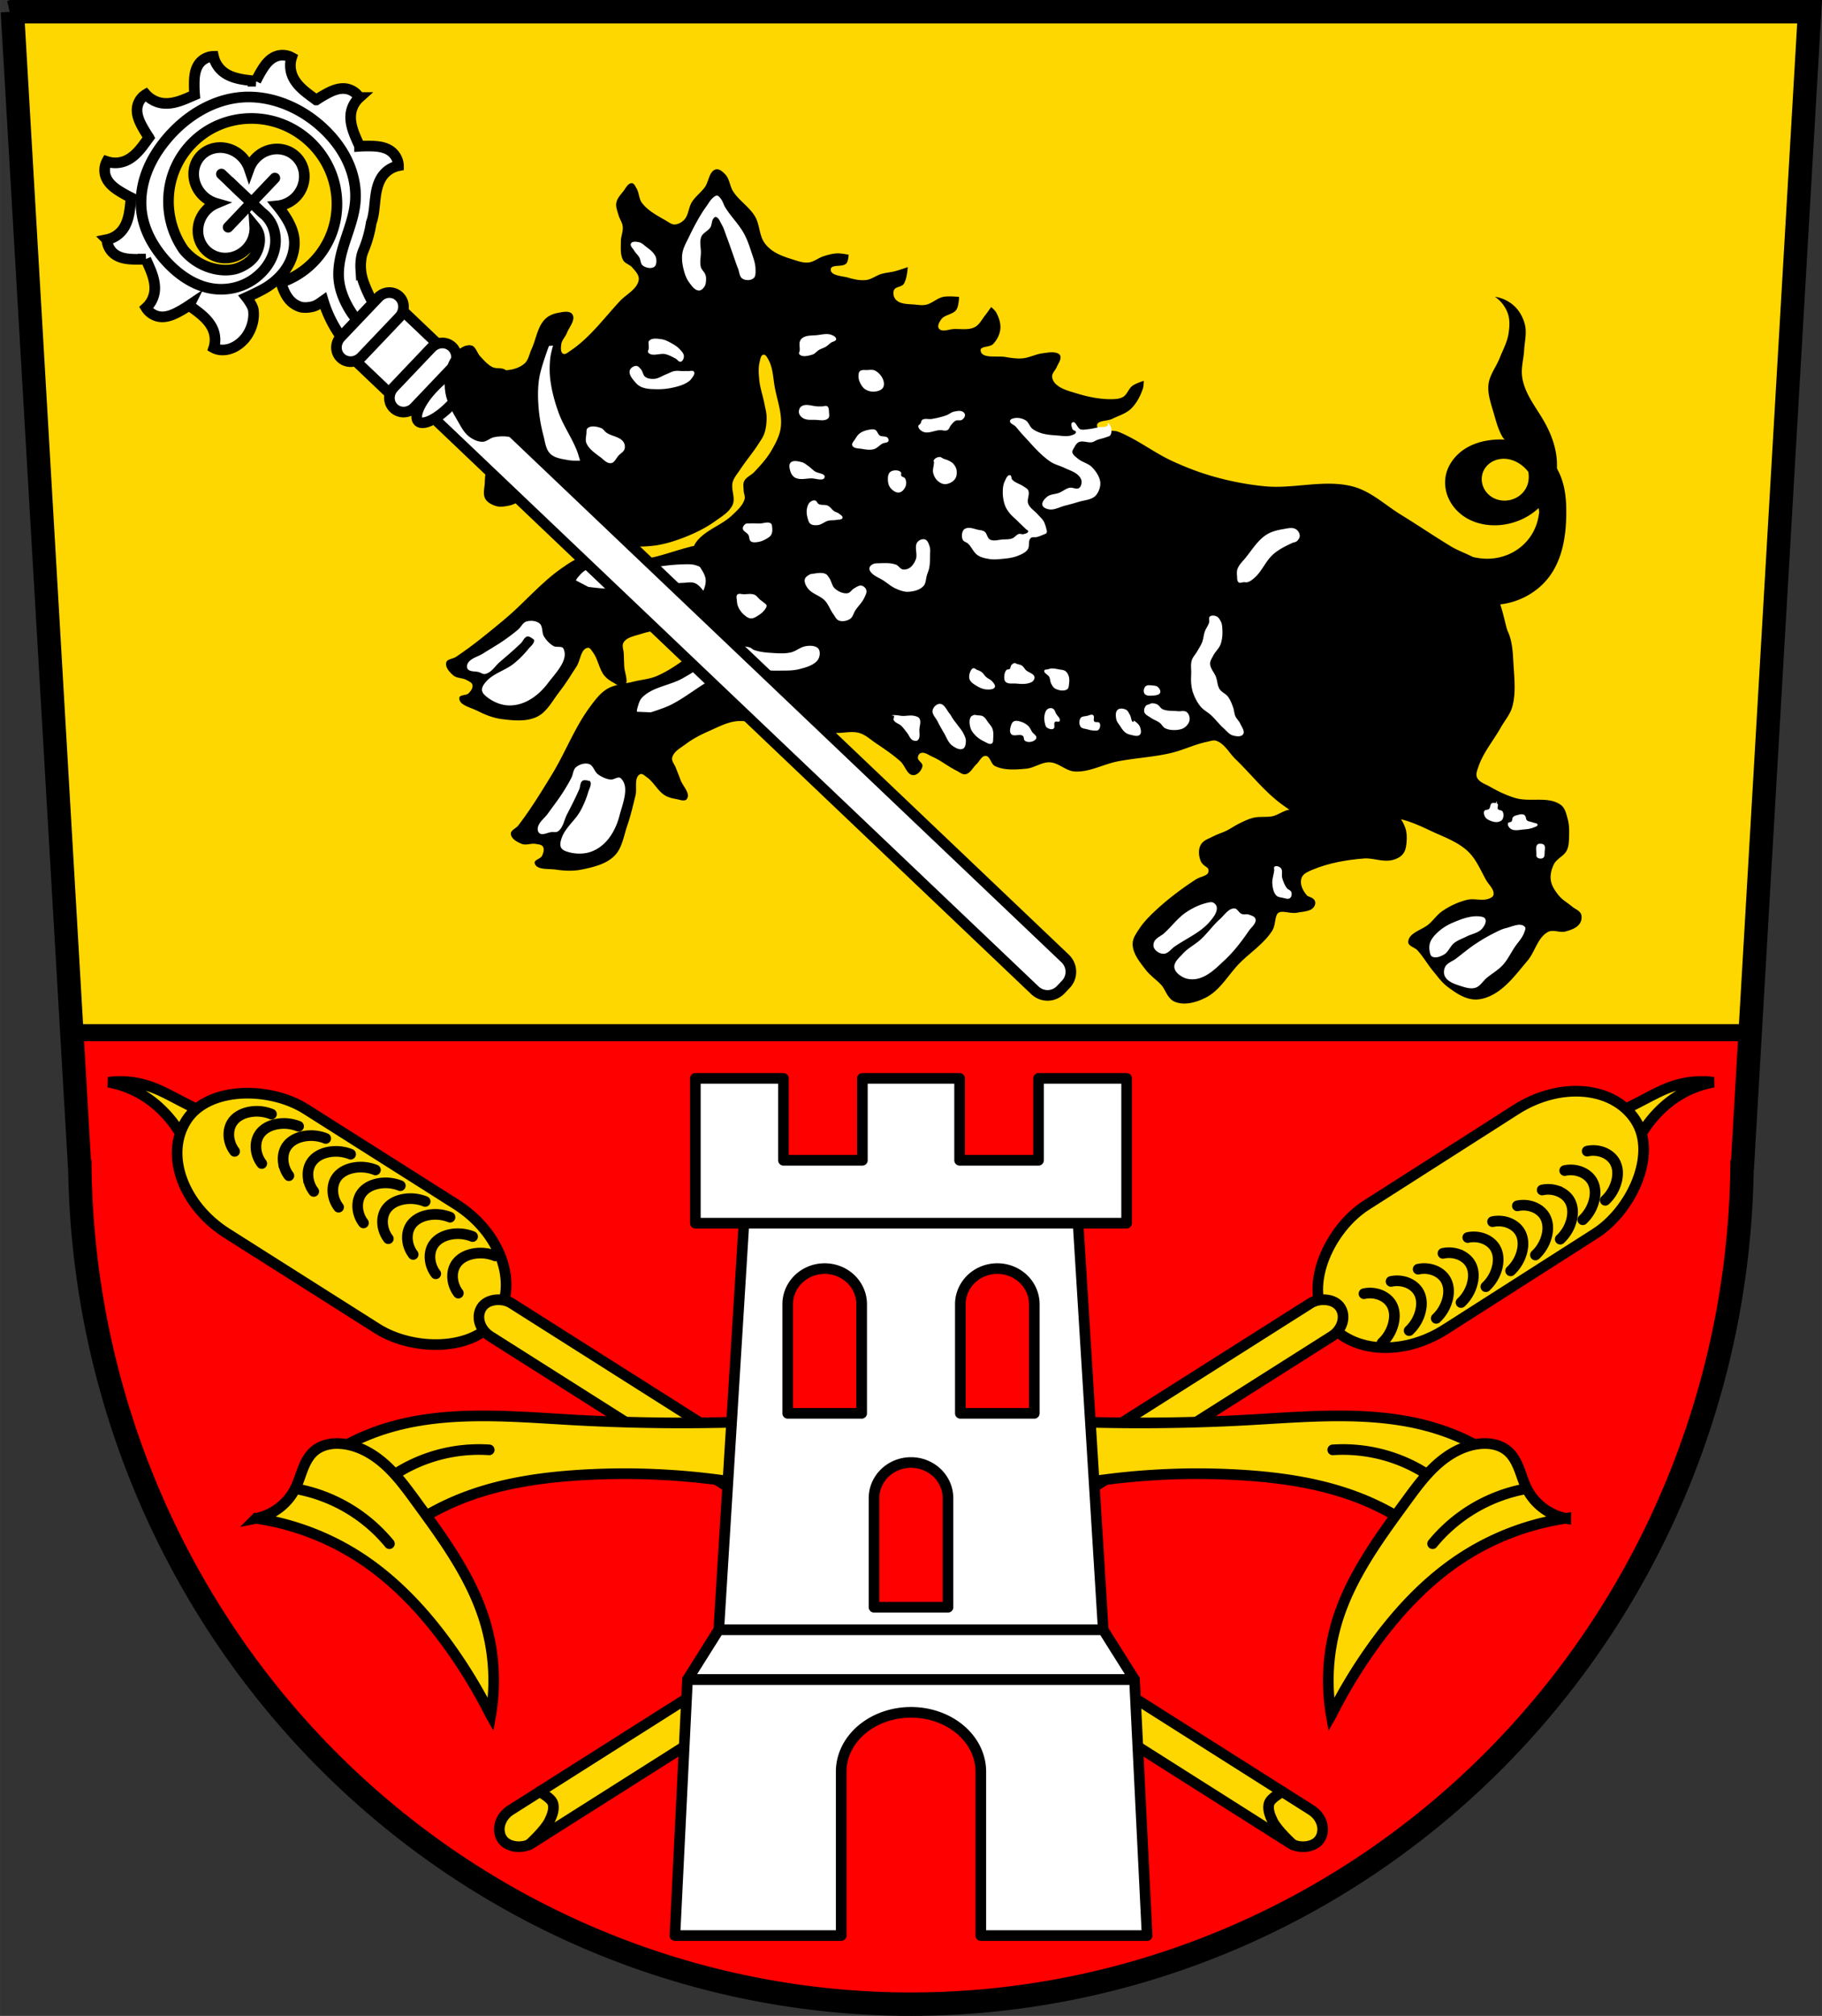 <svg xmlns="http://www.w3.org/2000/svg" width="856.08" height="946.77" viewBox="0 0 856.077 946.773"><rect x="0" y="0" width="856.077" height="946.773" fill="#333333" stroke="none"/><g transform="translate(-2.875 -42.12)"><path d="m8.705 47.621 31.535 541.56.141.141a390.674 398.112 0 0 0 390.533 394.07 390.674 398.112 0 0 0 390.473-394.01l.2-.2 31.536-541.56H8.703" fill="gold" fill-rule="evenodd"/><g stroke="#000"><path d="m36.627 527.13 3.613 62.05.141.141a390.674 398.112 0 0 0 390.533 394.07 390.674 398.112 0 0 0 390.473-394.01l.2-.2 3.614-62.05H36.63z" fill="red" stroke-linecap="round" stroke-width="8"/><g stroke-width="5"><g fill="gold"><path d="M91.82 582.98a56.08 56.08 0 0 0-10.445-16.946c-3.392-3.781-7.311-7.103-11.668-9.714a46.734 46.734 0 0 0-15.877-5.923 42.816 42.816 0 0 1 18.562 1.684c5.246 1.685 10.11 4.364 14.992 6.913a350.581 350.581 0 0 0 17.573 8.547l-13.14 15.44z" fill-rule="evenodd"/><g stroke-linejoin="round" stroke-linecap="round" transform="rotate(-57.651)"><rect width="69.12" height="172.8" x="-466.34" y="380.47" rx="34.559" ry="44.628"/><rect width="18.457" height="466.29" x="-441.01" y="544.73" ry="10.686" rx="9.229"/></g></g><g fill-rule="evenodd"><path d="M605.46 883.65s-5.296 2.71-6.21 5.266c-.964 2.697.31 5.869 1.545 8.453 2.12 4.433 9.623 11.167 9.623 11.167" fill="none" stroke-linecap="round"/><path d="M357.27 739.82a336.857 336.857 0 0 0-81.61-4.937c-19.4 1.192-38.905 4.125-56.916 11.434a123.106 123.106 0 0 0-36.444 22.939l-22.626-45.01a103.994 103.994 0 0 1 20.994-10.08c28.882-10.06 60.42-6.936 90.96-5.212a915.601 915.601 0 0 0 90.93.61l-5.284 30.26z" fill="gold"/><path d="M175.9 744.76a72.951 72.951 0 0 1 23.25-15.953 73.038 73.038 0 0 1 33.593-5.752" fill="none" stroke-linecap="round"/><path d="M233.44 847.67a95.976 95.976 0 0 0-2.745-44.11c-6.33-20.791-19.482-38.709-32.31-56.26-4.469-6.114-8.969-12.286-14.603-17.346-5.634-5.06-12.566-8.99-20.1-9.748-2.306-.232-4.656-.163-6.913.365-2.257.528-4.422 1.525-6.191 3.02-2.549 2.16-4.149 5.229-5.371 8.339-1.222 3.109-2.133 6.349-3.631 9.335-3.565 7.108-10.534 12.412-18.335 13.955a122.298 122.298 0 0 1 48.886 18.544c16.682 10.902 30.479 25.779 42.07 41.988a238.093 238.093 0 0 1 19.238 31.908z" fill="gold"/><g fill="none" stroke-linecap="round"><path d="M141.58 741.28a74.053 74.053 0 0 1 25.912 9.837 73.945 73.945 0 0 1 18.352 16.01M167.6 584.2a18.531 18.531 0 0 0-10.452-.982c-1.574.312-3.115.834-4.504 1.639-1.388.806-2.621 1.901-3.496 3.246-1.374 2.111-1.801 4.753-1.474 7.251a13.315 13.315 0 0 0 2.615 6.333M155.92 576.8a18.531 18.531 0 0 0-10.452-.982c-1.574.312-3.115.834-4.504 1.639-1.388.806-2.621 1.901-3.496 3.246-1.374 2.111-1.801 4.753-1.474 7.251a13.315 13.315 0 0 0 2.615 6.333M190.96 598.99a18.531 18.531 0 0 0-10.452-.982c-1.574.312-3.115.834-4.504 1.639-1.388.806-2.621 1.901-3.496 3.246-1.374 2.111-1.801 4.753-1.474 7.251a13.315 13.315 0 0 0 2.615 6.333M179.28 591.59a18.531 18.531 0 0 0-10.452-.982c-1.574.312-3.115.834-4.504 1.639-1.388.806-2.621 1.901-3.496 3.246-1.374 2.111-1.801 4.753-1.474 7.251a13.315 13.315 0 0 0 2.615 6.333M214.32 613.79a18.531 18.531 0 0 0-10.452-.982c-1.574.312-3.115.834-4.504 1.639-1.388.806-2.621 1.901-3.496 3.246-1.374 2.111-1.801 4.753-1.474 7.251a13.315 13.315 0 0 0 2.615 6.333M202.64 606.39a18.531 18.531 0 0 0-10.452-.982c-1.574.312-3.115.834-4.504 1.639-1.388.806-2.621 1.901-3.496 3.246-1.374 2.111-1.801 4.753-1.474 7.251a13.315 13.315 0 0 0 2.615 6.333M235.54 631.96a18.531 18.531 0 0 0-10.452-.982c-1.574.312-3.115.834-4.504 1.639-1.388.806-2.621 1.901-3.496 3.246-1.374 2.111-1.801 4.753-1.474 7.251a13.315 13.315 0 0 0 2.615 6.333M224.93 622.87a18.531 18.531 0 0 0-10.452-.982c-1.574.312-3.115.834-4.504 1.639-1.388.806-2.621 1.901-3.496 3.246-1.374 2.111-1.801 4.753-1.474 7.251a13.315 13.315 0 0 0 2.615 6.333M130.42 565.38a18.531 18.531 0 0 0-10.452-.982c-1.574.312-3.115.834-4.504 1.639-1.388.806-2.621 1.901-3.496 3.246-1.374 2.111-1.801 4.753-1.474 7.251a13.315 13.315 0 0 0 2.615 6.333M143.17 571.09a18.531 18.531 0 0 0-10.452-.982c-1.574.312-3.115.834-4.504 1.639-1.388.806-2.621 1.901-3.496 3.246-1.374 2.111-1.801 4.753-1.474 7.251a13.315 13.315 0 0 0 2.615 6.333"/></g><path d="M770 582.98a56.08 56.08 0 0 1 10.445-16.946c3.392-3.781 7.311-7.103 11.668-9.714a46.734 46.734 0 0 1 15.877-5.923 42.816 42.816 0 0 0-18.562 1.684c-5.246 1.685-10.11 4.364-14.992 6.913a350.581 350.581 0 0 1-17.573 8.547l13.14 15.44z" fill="gold"/></g><g stroke-linecap="round"><g transform="scale(1 -1) rotate(64.899 1643.456 30.964)"><rect transform="scale(-1 1) rotate(-57.651)" ry="44.628" rx="34.559" y="-314.32" x="-904.1" height="172.8" width="69.12" fill="gold" stroke-linejoin="round"/><g fill="none" fill-rule="evenodd"><path d="M653.6 582.26a18.531 18.531 0 0 1 10.452-.982c1.574.312 3.115.834 4.504 1.639 1.388.806 2.621 1.901 3.496 3.246 1.374 2.111 1.801 4.753 1.474 7.251a13.315 13.315 0 0 1-2.615 6.333M665.28 574.86a18.531 18.531 0 0 1 10.452-.982c1.574.312 3.115.834 4.504 1.639 1.388.806 2.621 1.901 3.496 3.246 1.374 2.111 1.801 4.753 1.474 7.251a13.315 13.315 0 0 1-2.615 6.333M630.24 597.05a18.531 18.531 0 0 1 10.452-.982c1.574.312 3.115.834 4.504 1.639 1.388.806 2.621 1.901 3.496 3.246 1.374 2.111 1.801 4.753 1.474 7.251a13.315 13.315 0 0 1-2.615 6.333M641.92 589.66a18.531 18.531 0 0 1 10.452-.982c1.574.312 3.115.834 4.504 1.639 1.388.806 2.621 1.901 3.496 3.246 1.374 2.111 1.801 4.753 1.474 7.251a13.315 13.315 0 0 1-2.615 6.333M606.88 611.85a18.531 18.531 0 0 1 10.452-.982c1.574.312 3.115.834 4.504 1.639 1.388.806 2.621 1.901 3.496 3.246 1.374 2.111 1.801 4.753 1.474 7.251a13.315 13.315 0 0 1-2.615 6.333M618.56 604.45a18.531 18.531 0 0 1 10.452-.982c1.574.312 3.115.834 4.504 1.639 1.388.806 2.621 1.901 3.496 3.246 1.374 2.111 1.801 4.753 1.474 7.251a13.315 13.315 0 0 1-2.615 6.333M585.66 630.02a18.531 18.531 0 0 1 10.452-.982c1.574.312 3.115.834 4.504 1.639 1.388.806 2.621 1.901 3.496 3.246 1.374 2.111 1.801 4.753 1.474 7.251a13.315 13.315 0 0 1-2.615 6.333M596.27 620.94a18.531 18.531 0 0 1 10.452-.982c1.574.312 3.115.834 4.504 1.639 1.388.806 2.621 1.901 3.496 3.246 1.374 2.111 1.801 4.753 1.474 7.251a13.315 13.315 0 0 1-2.615 6.333M690.78 563.45a18.531 18.531 0 0 1 10.452-.982c1.574.312 3.115.834 4.504 1.639 1.388.806 2.621 1.901 3.496 3.246 1.374 2.111 1.801 4.753 1.474 7.251a13.315 13.315 0 0 1-2.615 6.333M678.03 569.15a18.531 18.531 0 0 1 10.452-.982c1.574.312 3.115.834 4.504 1.639 1.388.806 2.621 1.901 3.496 3.246 1.374 2.111 1.801 4.753 1.474 7.251a13.315 13.315 0 0 1-2.615 6.333"/></g></g><rect width="18.457" height="466.29" x="-902.14" y="-183.34" ry="10.686" rx="9.229" transform="scale(-1 1) rotate(-57.651)" fill="gold" stroke-linejoin="round"/><path d="M256.37 883.65s5.296 2.71 6.21 5.266c.964 2.697-.31 5.869-1.545 8.453-2.12 4.433-9.623 11.167-9.623 11.167" fill="none"/></g><g fill-rule="evenodd"><path d="M504.56 739.82a336.857 336.857 0 0 1 81.61-4.937c19.4 1.192 38.905 4.125 56.915 11.434a123.106 123.106 0 0 1 36.444 22.939l22.626-45.01a103.994 103.994 0 0 0-20.994-10.08c-28.883-10.06-60.42-6.936-90.96-5.212a915.601 915.601 0 0 1-90.93.61l5.284 30.26z" fill="gold"/><path d="M685.92 744.76a72.951 72.951 0 0 0-23.25-15.953 73.038 73.038 0 0 0-33.593-5.752" fill="none" stroke-linecap="round"/><path d="M628.38 847.67a95.976 95.976 0 0 1 2.745-44.11c6.33-20.791 19.482-38.709 32.31-56.26 4.469-6.114 8.969-12.286 14.603-17.346 5.634-5.06 12.566-8.99 20.1-9.748 2.306-.232 4.656-.163 6.913.365 2.257.528 4.422 1.525 6.191 3.02 2.549 2.16 4.149 5.229 5.371 8.339 1.222 3.109 2.133 6.349 3.631 9.335 3.565 7.108 10.534 12.412 18.335 13.955a122.298 122.298 0 0 0-48.886 18.544c-16.682 10.902-30.479 25.779-42.07 41.988a238.093 238.093 0 0 0-19.238 31.908z" fill="gold"/><path d="M720.25 741.28a74.053 74.053 0 0 0-25.912 9.837 73.945 73.945 0 0 0-18.352 16.01" fill="none" stroke-linecap="round"/></g></g><path d="m8.705 47.621 31.535 541.56.141.141a390.674 398.112 0 0 0 390.533 394.07 390.674 398.112 0 0 0 390.473-394.01l.2-.2 31.536-541.56H8.703z" fill="none" stroke-width="11"/></g><rect width="101.32" height="98.91" x="382.39" y="715.85" rx="34.559" ry="44.628" fill="red"/><g fill="#fff" stroke="#000" stroke-linejoin="round" stroke-width="5"><path d="m325.9 830.91-5.922 120.26h78.14v-76.986a32.8 27.851 0 0 1 32.799-27.852 32.8 27.851 0 0 1 32.799 27.852v76.986h78.14l-5.922-120.26h-210.03z" stroke-linecap="round"/><g fill-rule="evenodd"><path d="m340.58 807.55-14.686 23.354h210.02l-14.686-23.354h-180.66zM352.57 613.92l-11.984 193.63h180.66l-11.984-193.63h-156.68zm37.785 24.004a17.373 16.733 0 0 1 17.375 16.734v51.25h-34.746v-51.25a17.373 16.733 0 0 1 17.371-16.734zm81.115 0a17.373 16.733 0 0 1 17.373 16.734v51.25H454.1v-51.25a17.373 16.733 0 0 1 17.372-16.734zm-40.556 91.072a17.373 16.733 0 0 1 17.373 16.733v51.25H413.54v-51.25a17.373 16.733 0 0 1 17.373-16.733z"/></g><path d="M329.59 548.59v68h202.64v-68h-41.39v38.467h-37.09V548.59h-45.68v38.467h-37.09V548.59h-41.39z" stroke-linecap="round"/></g><path d="M611.66 423.54c-.787.016-1.578.101-2.336.219-2.886.449-5.305 2.512-8.152 3.164-2.967.679-6.142.019-9.102.73-2.213.533-4.279 1.61-6.327 2.604-2.045.992-3.901 2.352-5.938 3.359-2.113 1.043-4.425 1.652-6.498 2.775-1.766.957-4.091 1.549-5.01 3.334-.966 1.871-.639 4.383.171 6.327.657 1.577 2.984 2.08 3.528 3.699.357 1.063.26 2.427-.365 3.359-1.297 1.932-4.183 2.063-6.133 3.334-6.545 4.267-12.848 8.986-18.568 14.309-2.793 2.599-5.553 5.333-7.617 8.542-1.245 1.935-2.852 4-2.775 6.303.141 4.123 3.276 7.668 5.743 10.972 2.068 2.772 5.119 4.647 7.422 7.227 2.086 2.336 2.865 6.269 5.767 7.447 4.112 1.67 9.229.131 13.19-1.874 6.64-3.361 10.351-10.686 15.598-15.964 4.97-4.998 11.205-8.954 15.04-14.866 1.726-2.663.787-7.05 3.359-8.907 2.612-1.885 6.491.333 9.637-.365 2.492-.553 6.756-.435 7.06-2.969.172-1.451-2.588-1.486-3.528-2.604-1.515-1.8-2.827-3.995-3.138-6.327-.21-1.565.041-3.316.925-4.624 1.202-1.779 3.399-2.698 5.378-3.528 7.771-3.261 16.298-4.737 24.7-5.403 4.39-.348 8.91 1.792 13.19.755 1.537-.372 3.125-1.154 4.088-2.409.979-1.276 1.142-3.047 1.289-4.648.188-2.043.16-4.202-.536-6.132-.779-2.162-2.01-4.396-3.917-5.672-1.507-1.01-3.505-1.151-5.317-1.141-4.13.022-7.972 2.365-12.09 2.73-3.176.282-6.492.449-9.557-.431-2.647-.76-4.483-3.578-7.194-4.062-2.722-.486-5.423 1.313-8.188 1.324-1.28.005-2.491-.611-3.796-.584z" stroke="#000" stroke-linejoin="round" stroke-width="3"/><path d="M342.54 289.77c1.287 1.544-.473 4.342-1.949 5.706-3.277 3.03-8.638 2.225-12.964 3.308-8.768 2.197-17.319 5.812-26.332 6.478-3.681.272-7.344-.752-11.02-1.036-4.306-.331-8.71-1.681-12.934-.777-3.873.829-7.272 3.251-10.528 5.505-9.88 6.845-17.633 16.359-26.873 24.04-7.408 6.162-14.85 12.34-22.876 17.672-1.44.956-4.04.892-4.513 2.555-.642 2.247 1.572 4.648 3.359 6.154 1.647 1.386 4.232 1.04 6.113 2.088 1.071.597 2.567 1.141 2.843 2.336.325 1.405-.794 2.902-1.8 3.937-1.133 1.164-4.237.528-4.374 2.147-.29 3.439 5.333 4.471 8.399 6.05 3.571 1.845 7.427 3.37 11.412 3.898 5.55.736 11.726 1.349 16.76-1.101 4.627-2.252 7.134-7.446 10.3-11.5 3.02-3.87 5.616-8.06 8.263-12.196 1.822-2.846 1.897-8.183 5.24-8.677 1.082-.16 1.777 1.325 2.435 2.197 2.446 3.241 2.788 7.799 5.366 10.934 1.153 1.403 2.731 2.446 4.334 3.301 1.52.811 3.485 2.668 4.891 1.671 2.592-1.839.12-6.356.071-9.533-.031-1.999-.171-3.996-.228-5.994-.049-1.679-.974-3.605-.098-5.04 1.585-2.6 5.31-3.071 8.202-4.02 3.906-1.289 8.04-1.868 12.138-2.225 4.975-.433 10.2-1.331 14.981.111 7.233 2.183 12.185 9.09 18.978 12.4 7.225 3.526 17.796 14.07 22.824 7.797"/><path d="M360.12 321.41a12.17 12.17 0 0 0-2.085-.716c-2.4-.591-4.988.258-7.398-.294-2.604-.596-5.01-1.891-7.352-3.179-2.718-1.496-5.51-3.049-7.693-5.252-.539-.543-.715-1.384-1.283-1.898-1.331-1.207-3.02-2.058-4.747-2.541-2-.558-4.164-.394-6.245-.342-8.09.207-16.07 2.106-24.15 2.525-6.864.356-14.171-2.384-20.618-.002-1.709.631-2.943 2.194-4.156 3.553-.383.43-.949 1.436-.949 1.436l5.804 3.04s6.307.88 9.478.847c8.02-.083 15.901-2.333 23.913-2.639 2.096-.08 4.212.237 6.308.209 1.548-.02 3.084-.262 4.631-.287 1.96-.031 4.065-.599 5.87.165 2.856 1.208 4.176 4.657 6.675 6.493 1.979 1.454 4.247 2.468 6.478 3.493 2.633 1.21 5.261 2.561 8.103 3.13 2.999.6 6.297 1.237 9.193.255 1.057-.358 1.981-1.177 2.588-2.114.532-.822.903-1.859.743-2.825-.124-.756-.693-1.421-1.272-1.92-.547-.472-1.164-.833-1.832-1.136" fill="#fff"/><path d="M339.79 121.62a2.209 2.209 0 0 0-.617.078c-3.169.871-3.217 5.752-5.168 8.398-1.811 2.457-4.397 4.315-6.03 6.893-1.635 2.579-1.537 6.203-3.66 8.398-1.161 1.2-2.852 2.131-4.522 2.152-1.414.019-2.654-1.012-3.877-1.723-4.084-2.373-8.563-4.631-11.412-8.398-1.479-1.956-1.305-4.797-2.584-6.891-.556-.91-1.088-2.329-2.154-2.369-1.877-.07-2.914 2.411-4.09 3.877-1.31 1.632-2.858 3.324-3.231 5.383-.35 1.94.548 3.917 1.076 5.814.492 1.772 1.719 3.341 1.938 5.168.284 2.369-.86 4.72-.859 7.107 0 2.965-.368 6.237 1.076 8.828.896 1.606 3.13 2.033 4.307 3.445 1.357 1.628 3.252 3.493 3.02 5.6-.499 4.449-5.774 6.85-8.83 10.121-7.553 8.09-14.235 17.381-23.471 23.471-.968.639-2.214 1.848-3.231 1.291-1.346-.737-1.072-3-.861-4.521.265-1.908 1.88-3.375 2.584-5.168 1.121-2.854 4.306-6.293 2.584-8.83-1.296-1.909-4.623-1.071-6.891-.646-2.209.413-4.476 1.393-6.03 3.02-3.532 3.691-4.092 9.369-6.246 13.998-1.042 2.242-1.397 5.02-3.23 6.674-2.324 2.103-5.7 3.04-8.828 3.23-2.207.134-4.496-.493-6.461-1.508-2.214-1.143-3.864-3.166-5.6-4.953-1.565-1.609-2.096-4.79-4.307-5.168-3.458-.592-6.899 2.608-9.04 5.385-2.374 3.075-2.852 7.331-3.231 11.197-.246 2.51-.001 5.102.647 7.537 1.05 3.909 3.122 7.492 5.168 10.98 1.557 2.664 2.955 5.631 5.383 7.537 1.825 1.432 4.142 2.584 6.461 2.584 1.933 0 3.491-1.759 5.383-2.154 2.25-.47 4.621-.571 6.891-.215 3.162.497 6.316 1.557 9.04 3.23 1.515.929 3.173 2.028 3.877 3.66.938 2.175 2.052 5.924 0 7.107-1.365.787-2.751-1.541-4.092-2.369-2.778-1.716-5.144-4.193-8.184-5.385-1.626-.637-3.448-1.165-5.168-.861-1.867.329-3.866 1.247-4.953 2.801-1.252 1.789-.794 4.294-1.076 6.459-.298 2.288-.571 4.587-.647 6.893-.082 2.512-.981 5.326.215 7.537.957 1.769 3.034 2.843 4.953 3.445 1.712.537 3.616.311 5.383 0 1.655-.291 3.321-.82 4.738-1.723 1.027-.654 1.494-2.04 2.584-2.584.908-.454 2.026-.663 3.01-.43 4.166.986 6.898 5.091 10.553 7.32 6.524 3.98 13.389 7.384 20.242 10.768 3.255 1.606 6.378 3.661 9.904 4.521 5.516 1.346 11.364 1.441 17.01.861 5.092-.523 10.08-2.033 14.859-3.875 5.212-2.01 10.31-4.508 14.857-7.752 3.059-2.182 6.699-4.303 8.184-7.754 1.39-3.231-.93-7.159 0-10.551.596-2.173 2.214-3.925 3.443-5.814 2.697-4.138 5.959-7.892 8.613-12.06 1.019-1.6 2.191-3.157 2.799-4.953.836-2.472 1.113-5.143 1.078-7.752-.03-2.183-.668-4.316-1.078-6.461-.703-3.679-2.02-7.252-2.367-10.979-.269-2.859-.517-5.837.215-8.613.311-1.18.515-3.051 1.723-3.23 1.104-.164 1.828 1.392 2.369 2.369 2.176 3.933 2.175 8.722 3.01 13.13 1.166 6.133 3.529 12.319 2.801 18.52-.47 3.998-2.486 7.727-4.523 11.199-2.145 3.655-5.062 6.819-7.967 9.904-1.462 1.554-3.829 2.375-4.738 4.307-.643 1.365-.262 3.02-.215 4.523.041 1.3.778 2.625.43 3.877-.856 3.055-3.526 5.34-5.814 7.537-4.569 4.386-11.09 6.439-15.504 10.979-1.082 1.114-2.104 2.4-2.584 3.877-.555 1.709-.763 3.673-.215 5.383.5 1.557 2.162 2.479 3.01 3.877 1.154 1.892 2.562 3.826 2.801 6.03.214 1.974-.464 4.01-1.293 5.814-1.5 3.26-4.644 5.519-6.461 8.613-.716 1.219-1.836 2.466-1.723 3.875.157 1.965 1.401 4.22 3.231 4.953 3.491 1.398 7.456-1.28 10.981-2.584 2.198-.813 4.244-4.449 6.246-3.23v.016c1.717 1.045.956 4.262 0 6.03-2.122 3.925-7.454 4.896-11.197 7.32-7.587 4.914-14.511 11.1-22.824 14.645-3.395 1.448-7.193 1.663-10.767 2.584-4.182 1.079-8.785 1.224-12.49 3.445-3.397 2.036-5.832 5.428-8.184 8.613-7.137 9.672-11.398 21.18-17.658 31.436-5.02 8.226-10.06 16.478-15.935 24.12-1.054 1.371-3.532 2.151-3.443 3.877.119 2.334 2.99 3.889 5.168 4.736 2.01.779 4.34-.384 6.459 0 1.207.219 2.799.251 3.447 1.293.762 1.225.186 3-.432 4.307-.695 1.468-3.839 1.869-3.445 3.445.837 3.349 6.493 2.508 9.906 3.02 3.976.592 8.117.788 12.06 0 5.49-1.098 11.532-2.514 15.504-6.461 3.651-3.627 4.345-9.353 6.03-14.213 1.609-4.64 2.707-9.444 3.875-14.211.804-3.282-.849-8.358 2.154-9.906.972-.501 2.109.68 3.01 1.293 3.363 2.276 5.16 6.478 8.613 8.611 1.545.955 3.375 1.432 5.168 1.723 1.701.276 4.16 1.398 5.168 0 1.858-2.578-1.941-6.05-3.01-9.04-.675-1.882-1.454-3.727-2.154-5.6-.589-1.573-2.087-3.098-1.723-4.738.66-2.973 4.03-4.623 6.461-6.461 3.28-2.483 7-4.367 10.768-6.03 4.568-2.02 9.222-4.556 14.213-4.736 7.55-.273 14.467 4.657 21.967 5.598 7.977 1 16.08 0 24.12 0 3.446 0 7.02-.933 10.336 0 2.916.82 5.241 3.045 7.752 4.738 4 2.696 8.03 5.402 11.629 8.613 2.197 1.962 3.084 6.408 6.03 6.459 2.03.035 4.03-2.296 4.309-4.307.205-1.464-2.179-2.399-2.154-3.877.014-.837.511-1.853 1.293-2.152 1.823-.699 3.807.943 5.598 1.723 3.95 1.721 7.322 4.58 11.199 6.461 1.391.675 2.785 1.999 4.307 1.721 2.299-.42 3.438-3.165 5.168-4.736 1.43-1.299 2.38-3.974 4.309-3.877 2.131.107 2.394 3.79 4.307 4.738 4.39 2.177 9.762 1.719 14.643 1.291 3.851-.338 7.336-3.191 11.197-3.01 4.129.189 7.503 4.049 11.629 4.307 6.916.432 13.441-3.412 20.242-4.738 8.201-1.599 16.624-1.992 24.764-3.875 5.928-1.371 11.482-4.164 17.443-5.385 1.343-.276 2.794-.871 4.092-.43 3.941 1.342 6.04 5.727 9.04 8.611 7.428 7.142 13.805 15.533 22.18 21.535 2.818 2.02 5.819 4.312 9.26 4.738 1.901.235 3.694-1.076 5.598-1.293.998-.114 2.051-.279 3.02 0 2.201.635 3.652 2.908 5.814 3.66 2.523.878 5.295.847 7.967.861 2.236.012 4.473-.265 6.676-.645 2.916-.503 5.653-2.115 8.611-2.154 1.324-.017 2.578.605 3.877.861 2.072.409 4.214.498 6.246 1.076 4.244 1.207 8.287 3.063 12.273 4.953 6.067 2.877 12.762 5.098 17.658 9.691 3.909 3.665 5.977 8.904 8.613 13.566 1.264 2.236 3.932 4.369 3.445 6.891-.163.849-1.139 1.391-1.938 1.723-3.254 1.353-7.133-.202-10.553.646-4.053 1.01-7.957 2.822-11.412 5.168-2.394 1.625-4.112 4.074-6.246 6.03-3.226 2.956-9.867 4.238-9.904 8.613-.016 1.931 3 2.452 4.307 3.875 2.737 2.983 4.735 6.577 7.322 9.691 2.11 2.54 4.04 5.328 6.674 7.32 3.585 2.712 7.595 5.529 12.06 6.03 3.304.371 6.786-.748 9.689-2.369 6.515-3.637 11.09-10.04 15.936-15.723 3.606-4.228 4.782-10.957 9.689-13.566 2.409-1.28 5.55.498 8.184-.215 2.45-.662 5.231-1.574 6.676-3.662.867-1.252 1.189-3.099.646-4.521-.635-1.666-2.725-2.3-4.092-3.445-2.149-1.8-4.704-3.196-6.461-5.383-1.667-2.079-3.29-4.468-3.66-7.107-.355-2.537.337-5.257 1.508-7.537 1.345-2.62 4.746-3.809 6.03-6.461 1.043-2.156.998-4.71 1.076-7.105.082-2.52.022-5.105-.646-7.537-.655-2.384-1.239-5.209-3.229-6.676-5.785-4.265-14.423-1.209-21.32-3.23-4.225-1.238-8.238-3.195-12.06-5.383-2.143-1.227-5.04-2.041-6.03-4.307-.664-1.526.116-3.375.646-4.953 2.261-6.736 7.07-12.327 10.551-18.52 1.812-3.22 4.395-6.131 5.383-9.691 1.671-6.02 1.054-12.499.646-18.736-.371-5.664-.371-11.665-2.799-16.795-.653-1.379-1.835-7.406-3.01-11.03-.166-.511-.313-1.037-.465-1.559 9.163-1.02 17.891-5.912 23.289-13.387 5.919-8.195 7.594-18.721 7.711-28.83.046-4.02-.127-8.06-.908-12.01-.636-3.214-1.697-6.364-3.291-9.219-.054-.18-.107-.361-.162-.541l-.035-.105a33.593 33.593 0 0 0-.629-7.947c-1.012-5.097-3.09-9.938-5.703-14.43-1.952-3.355-4.205-6.531-6.115-9.91-1.911-3.379-3.491-7.02-3.941-10.877-.47-4.02.755-8.04.979-12.07.223-4.02 1.338-8.164.361-12.07-.814-3.254-2.506-6.415-5-8.732a17.027 17.027 0 0 0-9.08-4.342 15.988 15.988 0 0 1 6 7.688c1.134 3.103.875 6.533.371 9.744-.624 3.973-2.658 7.594-4.131 11.337-1.653 4.199-4.794 7.98-5.278 12.466-.506 4.691 1.34 9.367 2.613 13.91 1.048 3.739 2.112 7.57 4.112 10.898.238.395.609.693.914 1.039a39.827 39.827 0 0 0-3.26-.033c-5.379.179-10.812 1.444-15.359 4.322-4.548 2.878-8.131 7.484-9.113 12.775-.642 3.456-.16 7.092 1.244 10.314 1.404 3.222 3.711 6.03 6.525 8.133 5.629 4.21 13.12 5.494 20.05 4.35 5.189-.856 10.178-3.01 14.264-6.324a28.053 28.053 0 0 0 1.578-1.385c.093.594.186 1.189.266 1.785-.364 3.873-1.608 7.675-3.703 10.953-2.175 3.403-5.255 6.211-8.816 8.115-3.562 1.904-7.594 2.906-11.633 2.947-2.359.024-4.693-.279-6.984-.814-3.378-1.749-7.135-3.048-10.365-5-7.92-4.797-15.574-10.02-23.471-14.857-7.328-4.488-13.9-10.846-22.18-13.14-13.421-3.714-27.914 1.121-41.775-.215-8.07-.778-16.09-2.334-23.902-4.523-6.868-1.927-13.566-4.516-20.03-7.537-6.872-3.211-13.05-7.748-19.811-11.197-1.688-.862-3.389-1.714-5.168-2.369-3.22-1.185-9.648.623-9.906-2.799-.196-2.595 4.775-2.076 7.107-3.23 2.993-1.481 6.418-2.425 8.828-4.738 2.647-2.54 4.427-5.999 5.6-9.475.393-1.164.43-3.66.43-3.66s-3.817 1.19-5.383 2.369c-1.792 1.349-2.389 4.01-4.307 5.168-1.444.876-3.264 1.031-4.953 1.076-5.816.154-11.667-1.086-17.225-2.799-3.407-1.05-7.202-1.97-9.691-4.521-.875-.897-1.54-2.194-1.508-3.447.041-1.604 1.541-2.823 2.154-4.307.695-1.677 2.14-3.4 1.723-5.168-.14-.593-.731-1.058-1.293-1.291-2.188-.906-4.754-.29-7.106 0-3.231.398-6.23 2.1-9.475 2.367-2.655.218-5.341-.201-7.969-.645-3.948-.667-11.18.963-11.629-3.02-.245-2.17 4.292-1.45 5.815-3.01 1.836-1.886 3.174-4.489 3.445-7.107.274-2.649-.676-5.406-1.938-7.752-.554-1.029-2.369-2.584-2.369-2.584s-1.805 2.633-2.801 3.877c-1.557 1.945-2.727 4.477-4.951 5.6-2.894 1.462-6.45.767-9.691.861-2.369.069-5.677 1.673-7.107-.217-.893-1.18.213-3.106 1.078-4.307 1.642-2.278 5.505-2.216 7.106-4.521 1.173-1.687 1.293-6.03 1.293-6.03s-5.083-.537-7.537 0c-2.856.625-5.113 3.038-7.969 3.662-1.473.322-3.02.18-4.522 0-3.301-.398-7.399.042-9.689-2.369-1.057-1.113-1.479-3.114-.861-4.521.713-1.623 3.48-1.366 4.522-2.801 1.605-2.212 1.938-7.967 1.938-7.967s-3.986 1.406-6.03 1.938c-2.125.552-4.358.661-6.461 1.293-2.374.713-4.432 2.476-6.891 2.799-2.869.378-5.834-.269-8.611-1.078-2.898-.844-8.3-.859-8.184-3.875.1-2.611 5.577-.856 7.322-2.801.942-1.05 1.076-4.09 1.076-4.09s-3.577-.723-5.383-.646c-2.124.09-4.213.669-6.246 1.291-2.524.773-4.696 2.76-7.322 3.01-2.55.247-5.09-.746-7.537-1.506-3.13-.973-6.328-2.038-9.04-3.877-1.681-1.138-3.23-2.585-4.307-4.307-2.216-3.541-1.998-8.23-4.092-11.844-2.627-4.534-7.492-7.444-10.338-11.844-1.587-2.455-1.648-5.849-3.66-7.969-1.026-1.08-2.462-2.429-3.904-2.447zm369.85 135.97c3.59.062 7.04 1.751 9.625 4.248a18.115 18.115 0 0 1 1.699 1.902c-.001-.038-.011-.076-.018-.113.03.064.055.13.084.193l-.066-.08c.387 2.202.239 4.518-.598 6.59a10.86 10.86 0 0 1-3.33 4.42 11.666 11.666 0 0 1-5.05 2.285 11.62 11.62 0 0 1-5.572-.299 10.74 10.74 0 0 1-4.717-2.963 9.984 9.984 0 0 1-2.476-4.979c-.326-1.85-.092-3.801.697-5.506.835-1.803 2.276-3.304 4-4.285 1.728-.981 3.732-1.448 5.719-1.414"/><g fill="#fff"><path d="m262.72 204.42-1.923.195s-3.678 9.761-4.527 14.866c-.695 4.18-.711 8.474-.438 12.703a74.815 74.815 0 0 0 2.36 14.43c.79 2.963 1.044 6.47 3.236 8.613 2.175 2.127 5.626 2.448 8.613 3.02 1.764.336 5.378.219 5.378.219s-.896-3.205-1.509-4.746c-2.444-6.145-6.365-11.667-8.613-17.886-1.812-5.01-3.219-10.217-3.87-15.501-.412-3.349-.368-6.77 0-10.123.216-1.973 1.29-5.792 1.29-5.792m15.306 196.31c-1.619.023-3.327.715-4.527 1.728-1.354 1.145-1.314 3.311-2.117 4.891-1.278 2.514-2.73 4.93-4.259 7.301-2.091 3.243-4.498 6.284-6.716 9.438-1.635 2.327-4.513 4.186-4.867 7.01-.107.86.185 1.98.925 2.433 1.565.962 3.647-.415 5.474-.608 1.015-.107 2.193.25 3.042-.316 2.493-1.663 2.891-5.242 4.259-7.909 2.01-3.917 4.04-7.834 5.792-11.875.564-1.297.343-3.166 1.509-3.967.837-.575 2.078-.233 3.067 0 .221.052.508.113.608.316.735 1.48-.454 3.283-.925 4.867a45.615 45.615 0 0 1-3.651 8.834c-2.476 4.551-7.128 7.884-8.834 12.776-.502 1.441-1.01 3.227-.292 4.575.661 1.246 2.289 1.773 3.651 2.141 3.138.848 6.621.927 9.734 0 3.02-.9 5.824-2.839 7.934-5.183 2.976-3.307 4.965-7.569 6.084-11.875 1.481-5.702 4.957-13.693.608-17.668-1.209-1.104-3.246.832-4.867.608-2.073-.286-4.095-1.209-5.792-2.433-1.75-1.263-2.199-4.222-4.259-4.867a5.06 5.06 0 0 0-1.582-.219m293.74 65.11a8.086 8.086 0 0 0-1.144.171c-3.668.761-7.17 2.41-10.294 4.478-4.02 2.661-6.904 6.727-10.489 9.953-1.51 1.36-3.796 2.122-4.648 3.967-.432.936-.515 2.198 0 3.091.86 1.489 2.759 2.635 4.478 2.58 2.064-.067 3.457-2.261 5.159-3.431 5.555-3.817 12.137-6.568 16.501-11.704 1.609-1.895 3.512-4.22 3.261-6.692-.095-.934-.885-1.824-1.728-2.239-.334-.164-.711-.192-1.095-.171m124.62 6.608c-3.82.082-7.622 1.601-11.146 3.115-2.561 1.1-4.984 2.659-7.01 4.575-1.371 1.298-2.702 2.78-3.359 4.551-.46 1.241-.517 2.662-.292 3.967.17.985.336 2.276 1.217 2.75 1.631.878 3.854-.029 5.474-.925 2.14-1.182 2.942-3.968 4.867-5.474 1.716-1.344 3.852-2.047 5.792-3.042 2.423-1.244 5.516-1.617 7.301-3.675 1.051-1.212 2.181-3.082 1.533-4.551-.403-.915-1.754-1.124-2.75-1.217a14.129 14.129 0 0 0-1.631-.073m-113.55-3.688c-2.784-.005-4.635 3.138-6.716 4.988-3.303 2.933-5.847 6.625-9.102 9.613-2.643 2.426-6.03 4.04-8.42 6.716-1.659 1.864-4.182 3.867-3.943 6.351.21 2.179 2.468 3.894 4.453 4.819 2.184 1.015 4.917 1.021 7.227.341 4.728-1.392 8.418-5.229 12.02-8.589 4.345-4.052 7.98-8.849 11.341-13.749 1.19-1.735 3.581-3.454 3.091-5.498-.289-1.205-1.923-1.651-3.091-2.068-1.084-.388-2.36.077-3.431-.341-1.335-.52-1.999-2.577-3.431-2.58m134.13 7.679c-2.01-.039-4.475 1.088-6.449 1.557-2.035.484-3.917 1.496-5.792 2.433-3.051 1.529-5.998 3.286-8.834 5.183-3.071 2.054-5.894 4.454-8.834 6.692-1.728 1.316-4.221 2.02-5.183 3.967-.674 1.365-.762 3.257 0 4.575 1.524 2.638 5.03 3.623 7.934 4.551 2.04.652 4.339 1.27 6.376.608 2.189-.711 3.422-3.07 5.183-4.551 2.488-2.091 5.421-3.712 7.617-6.108 2.226-2.428 3.662-5.474 5.474-8.226 1.534-2.327 3.634-4.36 4.575-6.984.31-.865.928-2.086.292-2.75-.639-.666-1.445-.931-2.36-.949M339.57 133.99c-.589.055-1.139.54-1.606.925-1.329 1.093-2.159 2.69-3.164 4.088-.912 1.269-1.8 2.553-2.604 3.894a114.501 114.501 0 0 0-5.378 10.05c-1.255 2.662-2.874 5.245-3.334 8.152-.388 2.453-.026 5.03.56 7.447.523 2.156 1.26 4.348 2.58 6.132 1.202 1.625 2.628 3.814 4.648 3.894 1.065.042 2.029-.977 2.604-1.874.713-1.114.761-2.57.755-3.894 0-.632-.16-1.262-.389-1.849-.476-1.216-1.691-2.077-2.044-3.334-.621-2.205-.029-4.596 0-6.887.031-2.477-.758-5.136.195-7.422.791-1.9 3.22-2.691 4.283-4.453.708-1.174.517-2.786 1.29-3.917.272-.399.638-.969 1.12-.925 1.445.132 2.028 2.114 2.774 3.359 1.1 1.834 1.668 3.941 2.433 5.938.849 2.212 1.61 4.461 2.409 6.692.998 2.783 1.877 5.599 2.969 8.347.625 1.573.612 3.75 2.044 4.648 1.469.922 3.882.924 5.208-.195 1.16-.978.955-2.936.925-4.454-.055-2.807-1.18-5.506-2.044-8.177-.923-2.855-1.917-5.715-3.359-8.347-2.452-4.475-6.269-8.09-8.907-12.46-.715-1.185-1.01-2.598-1.849-3.699-.505-.663-1.048-1.565-1.874-1.679-.086-.012-.16 0-.244 0m-38.523 21.659c-.735.031-1.385.253-1.704.828-.59 1.067.862 2.286 1.484 3.334.676 1.139 1.74 2.02 2.409 3.164.713 1.221.54 3.055 1.679 3.894 1.454 1.07 3.901 1.596 5.378.56 1.045-.733 1.044-2.452.925-3.723-.083-.882-.593-1.695-1.12-2.409-.988-1.341-2.377-2.321-3.699-3.334-.995-.762-1.939-1.775-3.164-2.044-.642-.141-1.455-.298-2.191-.268m89.87 43.37c-1.479.051-3.01.403-4.478.536-1.997.181-4.151.016-5.938.925-.702.357-1.363.958-1.679 1.679-.597 1.362-.09 2.97-.195 4.454-.044.621-.581 1.406-.171 1.874 1.349 1.536 4.175.759 6.132.171 1.233-.371 2.026-1.565 3.138-2.215 1.01-.586 2.17-.878 3.164-1.484.867-.529 1.589-1.275 2.409-1.874.79-.577 2.366-.678 2.433-1.655.069-1.01-1.295-1.691-2.239-2.044-.826-.309-1.692-.396-2.58-.365m-80.38 2.141c-1.033.041-1.986.296-2.652.998-.556.586-.163 1.603-.195 2.409-.014.371.017.748 0 1.12-.031.683-.632 1.519-.195 2.044 1.751 2.101 5.528.071 8.177.755 1.637.423 3.151 1.258 4.648 2.044.837.439 1.494 1.718 2.409 1.484.967-.247 1.499-1.606 1.484-2.604-.019-1.306-1.161-2.395-2.044-3.359-.987-1.077-2.254-1.865-3.528-2.58-1.573-.882-3.223-1.811-5.01-2.044-.959-.125-2.057-.309-3.091-.268m-89.989 12.168a1.442 1.442 0 0 0-.341.024c-1.393.24-1.346 2.562-1.509 3.967-.26 2.239.373 4.501.9 6.692.503 2.092 1.419 4.058 2.142 6.084.399 1.119.645 2.317 1.217 3.359.801 1.459 1.986 2.68 3.042 3.967 1.369 1.668 2.138 5.264 4.259 4.867 1.168-.219 1.201-2.17 1.217-3.359.001-.642-.259-1.286-.608-1.825-.899-1.386-2.739-1.98-3.651-3.359-1.01-1.526-2.706-3.555-1.825-5.159.652-1.187 2.704-1.413 3.967-.925 1.497.579 1.343 3.151 2.726 3.967.879.518 2.31.977 3.067.292 1.204-1.09.373-3.286 0-4.867-.522-2.209-1.401-4.542-3.067-6.084-2.172-2.01-5.8-1.628-8.201-3.359-1.423-1.026-1.776-4.158-3.334-4.283m81.28.633c-1.239-.006-2.725.944-3.042 2.141-.547 2.063 1.373 4.137 2.75 5.767.8.947 1.887 1.693 3.042 2.141 2.195.852 4.654.854 7.01.9a30.81 30.81 0 0 0 6.692-.608c2.297-.464 4.619-1.026 6.692-2.117 1.024-.539 2.068-1.205 2.75-2.141.699-.961 1.843-2.324 1.217-3.334-.485-.779-1.832-.266-2.75-.316-.811-.045-1.621 0-2.433 0-1.32 0-2.644-.241-3.943 0-1.39.258-2.648 1.023-3.967 1.533-1.829.707-3.521 1.961-5.474 2.117-1.449.116-3.106-.048-4.283-.9-1.142-.827-1.167-2.608-2.117-3.651-.589-.646-1.269-1.529-2.141-1.533m110.38 1.849c-.628-.003-1.284.072-1.899.097-1.151.047-2.546-.23-3.407.536-.611.543-.638 1.543-.657 2.36-.023.987.239 2 .657 2.896.582 1.246 1.353 2.512 2.507 3.261 1.283.832 2.931 1.216 4.454 1.071 1.385-.132 3.02-.589 3.82-1.728.681-.97.613-2.402.244-3.528-.63-1.917-2.116-3.691-3.917-4.599-.549-.276-1.172-.362-1.801-.365m-30.541 16.501c-.825.02-1.603.208-2.288.681-.87.603-1.281 1.923-1.12 2.969.169 1.089 1.088 2.055 2.044 2.604 1.573.902 3.566.712 5.378.73 2.12.021 4.823.763 6.327-.73.709-.703.442-1.973.365-2.969-.069-.899-.001-2.061-.731-2.604-.692-.522-1.737 0-2.604 0h-1.679c-1.83 0-3.878-.727-5.695-.681m71.52 2.799c-.726.044-1.483.209-2.166.365-1.279.292-2.295 1.258-3.528 1.704-2.207.797-4.524 1.314-6.838 1.704-1.473.248-3.232-.446-4.454.413-.512.361-.473 1.17-.803 1.704-.294.477-1.063.754-1.047 1.314.034 1.177 1.262 2.204 2.36 2.628 2.422.934 5.17-.671 7.763-.803 1.18-.06 2.476.538 3.528 0 .865-.442 1.062-1.63 1.704-2.36.674-.768 1.317-1.652 2.239-2.093.877-.419 2.075.132 2.896-.389.748-.475 1.442-1.353 1.436-2.239 0-.632-.49-1.284-1.047-1.582-.618-.33-1.318-.409-2.044-.365m27.694 3.285a6.553 6.553 0 0 0-1.339.097c-.812.149-2.024.494-2.117 1.314-.14 1.23 1.784 1.722 2.628 2.628 1.184 1.272 2.213 2.68 3.407 3.943 4.147 4.387 8.01 9.236 13.02 12.606 1.984 1.335 4.422 1.846 6.571 2.896 2.235 1.093 4.798 1.783 6.546 3.553.729.738 1.396 1.714 1.46 2.75.069 1.12-.261 2.514-1.192 3.138-1.236.83-2.997-.435-4.454-.121-1.761.378-3.197 1.686-4.867 2.36-1.836.741-4.112.597-5.646 1.849-1.169.955-2.595 2.476-2.239 3.943.284 1.168 1.835 1.758 3.02 1.971 2.56.463 5.094-1.093 7.617-1.728a142.69 142.69 0 0 0 6.571-1.825c2.424-.736 5.223-.811 7.227-2.36 1.153-.891 1.903-2.291 2.36-3.675.413-1.25.579-2.663.268-3.943-.58-2.385-2.082-4.57-3.82-6.303-1.807-1.802-4.59-2.303-6.546-3.943-1.022-.857-2.381-1.706-2.628-3.02-.121-.639.337-1.283.657-1.849.612-1.083 1.236-2.363 2.36-2.896 1.899-.9 4.247.436 6.303 0 .843-.179 1.552-.746 2.36-1.047 1.415-.526 2.93-.755 4.332-1.314.636-.254 1.48-.348 1.849-.925.732-1.143.621-2.801.121-4.064-.251-.633-.867-1.811-1.436-1.436-.197.13.35.447.244.657-.716 1.411-3.03.835-4.575 1.168-1.737.375-3.486.771-5.256.925-1.047.091-2.182.375-3.164 0-1.536-.586-2.175-3.957-3.675-3.285-.999.447-.464 2.294 0 3.285.29.619 1.618.632 1.582 1.314-.051.945-1.454 1.307-2.36 1.582-2.053.621-4.31.152-6.449 0-2.47-.175-4.981-.322-7.35-1.047-1.536-.47-3.077-1.115-4.332-2.117-1.315-1.049-1.727-3.068-3.164-3.943a7.986 7.986 0 0 0-3.894-1.144m-199.67 4.02c-.83.053-1.591.279-2.215.779-.73.586-.506 1.82-.608 2.75-.155 1.413-.544 2.946 0 4.259 1.209 2.918 4.175 4.808 6.692 6.716 1.485 1.126 3.02 2.979 4.867 2.726 1.707-.234 2.465-2.401 3.651-3.651.94-.991 2.377-1.728 2.75-3.042.31-1.092.059-2.44-.608-3.359-1.762-2.425-5.445-2.55-7.909-4.259-.887-.615-1.448-1.762-2.458-2.141-1.248-.469-2.779-.868-4.161-.779m131.63 1.339c-.451 0-.905.079-1.339.146-1.615.249-3.272.75-4.599 1.704-.961.69-1.625 1.739-2.239 2.75-.569.938-1.757 2.01-1.315 3.02.653 1.482 3.01 1.297 4.599 1.582 1.811.324 3.754.621 5.524.121 1.554-.438 2.638-1.87 4.064-2.628.883-.47 2.33-.272 2.775-1.168.241-.485-.037-1.192-.413-1.582-.886-.917-2.613-.34-3.675-1.047-.934-.621-1.095-2.117-2.093-2.628-.39-.199-.839-.268-1.289-.268m31.491 12.995c-1.057.061-2.296.625-2.75 1.582-.115.241.11.537.122.803.072 1.667-.741 3.358-.389 4.988.306 1.417 1.025 2.816 2.093 3.796.953.875 2.26 1.618 3.553 1.582 1.723-.049 3.57-.979 4.599-2.36.852-1.142.988-2.8.779-4.21-.168-1.123-.805-2.167-1.558-3.02-.564-.636-1.362-1.045-2.117-1.436-.786-.407-1.659-.596-2.483-.925-.619-.247-1.184-.841-1.849-.803m-68.21 1.923c-.671.049-1.29.248-1.752.706-.926.915-.559 2.644-.195 3.894.361 1.237 1.11 2.543 2.239 3.164 2.227 1.224 5.076.415 7.617.365 2.113-.041 5.829 1.5 6.303-.56.405-1.759-3.17-1.738-4.648-2.775-1.045-.733-1.92-1.705-2.969-2.434-1-.696-1.955-1.55-3.138-1.849-1.051-.266-2.336-.593-3.456-.511m47.14 4.38c-.855.068-1.707.344-2.288.925-.774.774-.924 2.069-.925 3.164 0 1.413.284 2.961 1.168 4.064.968 1.208 2.552 2.423 4.088 2.239 1.353-.162 2.489-1.518 3.02-2.775.492-1.171.455-2.677-.146-3.796-.356-.663-1.453-.66-1.825-1.314-.26-.458.161-1.153-.146-1.582-.445-.622-1.33-.875-2.093-.925a5.909 5.909 0 0 0-.852 0m53.95 2.239c-1.118.083-1.744 1.821-2.263 2.896-.716 1.484-.904 3.218-.925 4.867-.027 2.173.305 4.382 1.047 6.424.469 1.291 1.251 2.468 2.093 3.553 1.101 1.418 2.54 2.538 3.82 3.796 1.303 1.28 2.64 2.54 3.943 3.82.353.347 1.115.556 1.047 1.047-.125.892-1.481 1.117-2.36 1.314-.642.144-1.336-.291-1.971-.121-1.22.325-1.979 1.657-3.164 2.093-1.406.518-2.958.424-4.454.511-2.01.118-4.256.943-6.04 0-1.309-.694-1.309-2.803-2.507-3.675-.885-.644-2.071-.661-3.138-.9-1.643-.368-3.356-1.107-5.01-.803-.695.127-1.453.446-1.825 1.047-.786 1.267-.901 3.13-.268 4.478.438.935 1.755 1.116 2.507 1.825 1.695 1.601 2.525 4.092 4.454 5.403 1.638 1.112 3.69 1.515 5.646 1.825 1.643.261 3.332.148 4.988 0 2.703-.241 5.474-.462 8.01-1.436 1.78-.684 3.731-1.486 4.867-3.02 1.107-1.492.088-4.149 1.46-5.403.755-.689 2.033-.234 3.02-.511 1.495-.42 4.332-1.704 4.332-1.704l.268-.925s-.685-3.193-1.46-4.599c-.72-1.306-1.917-2.282-2.896-3.407-1.466-1.684-3.657-2.904-4.454-4.988-.75-1.963.897-4.403 0-6.303-.411-.872-1.452-1.293-2.239-1.849-1.668-1.177-3.869-1.641-5.256-3.138-.532-.575-.269-2.02-1.047-2.117-.079-.001-.145-.005-.219 0m-91.96 11.851c-.645.051-1.3.389-1.776.803-.878.762-1.278 2.02-1.484 3.164-.265 1.467-.037 3.02.365 4.454.262.933.532 2.032 1.315 2.604.961.703 2.344.705 3.528.56 1.735-.213 3.123-1.616 4.819-2.044 1.266-.32 2.616-.119 3.894-.389.958-.202 2.526.016 2.799-.925.245-.845-.992-1.494-1.679-2.044-.649-.519-1.549-.656-2.239-1.12-1.093-.734-1.781-2.01-2.969-2.58-1.304-.623-2.976-.089-4.259-.755-.699-.363-.914-1.489-1.679-1.679a1.996 1.996 0 0 0-.633-.049m-21.976 10.391c-1.099.048-2.299.438-3.383.438-1.672 0-3.344-.093-5.01 0-.56.031-1.209-.111-1.679.195-.721.469-1.396 1.358-1.315 2.215.125 1.311 1.928 1.839 2.604 2.969.543.908.287 2.344 1.12 2.993.834.653 2.112.493 3.164.365 1.575-.192 3.099-.852 4.454-1.679.786-.48 1.631-1.027 2.044-1.849.559-1.111.526-2.49.365-3.723-.068-.525-.125-1.183-.56-1.484-.534-.37-1.142-.467-1.801-.438m246.29 2.58c-1.241-.019-2.565.31-3.772.511-2.811.468-5.704 1.176-8.08 2.75-3.968 2.628-6.546 6.935-9.539 10.634-1.38 1.705-3.115 3.268-3.87 5.33-.367 1.01-.313 2.143-.219 3.212.093 1.061-.076 2.454.779 3.091.652.486 1.62-.079 2.433-.097.591-.013 1.186.169 1.752 0 1.354-.405 2.517-1.375 3.553-2.336 3.108-2.884 4.777-7.06 7.763-10.08 1.056-1.065 2.269-1.96 3.528-2.775 1.928-1.247 4.02-2.249 6.108-3.212.722-.333 1.624-.343 2.215-.876.71-.642 1.37-1.598 1.339-2.555-.039-1.209-.844-2.497-1.899-3.091-.639-.36-1.348-.5-2.093-.511m-173 5.256c-.98.045-2.02.583-2.604 1.314-1.699 2.133.176 5.608-.803 8.152-.607 1.577-1.594 3.154-3.02 4.064-.904.578-2.089.876-3.138.657-1.261-.262-1.954-1.799-3.164-2.239-2.518-.917-5.328-.737-8.01-.657-.928.028-1.91 0-2.75.389-.644.304-1.32.797-1.582 1.46a2.077 2.077 0 0 0 .122 1.704c1.321 2.352 4.345 3.197 6.571 4.719 1.853 1.269 3.587 2.777 5.646 3.675 1.82.794 3.81 1.565 5.792 1.46 2.517-.139 5.336-.81 7.079-2.628 1.276-1.328 1.148-3.501 1.704-5.256.359-1.135.857-2.235 1.071-3.407.385-2.114.367-4.3.389-6.449.012-1.095.178-2.239-.146-3.285-.414-1.334-.899-3.082-2.215-3.553a2.48 2.48 0 0 0-.949-.121m-48.11 15.842c-1.325-.012-2.712.277-4.02.438-.358.044-.73.094-1.047.268-.951.52-2.086 1.19-2.36 2.239-.371 1.42.458 2.993 1.314 4.186 1.957 2.724 5.865 3.461 8.152 5.914 1.691 1.812 2.444 4.311 3.917 6.303.793 1.072 1.376 2.557 2.628 3.02 1.662.612 3.78.199 5.256-.779 1.327-.879 1.624-2.739 2.507-4.064 1.286-1.932 3.061-3.553 4.064-5.646.569-1.188 1.402-2.553 1.047-3.82-.276-.984-1.213-1.89-2.215-2.093-1.235-.251-2.445.715-3.553 1.314-1.101.596-1.779 2.055-3.02 2.239-2.068.307-4.327-.755-5.914-2.117-1.472-1.263-1.621-3.534-2.75-5.111-.487-.68-.961-1.515-1.728-1.849-.723-.315-1.493-.431-2.288-.438m-38.1 9.809c-.403.009-.765.111-1.047.389-.66.656-.255 1.846-.195 2.775.062.945.188 1.928.56 2.799.594 1.39 1.481 2.687 2.604 3.699.947.853 2.062 1.793 3.334 1.874 1.331.084 2.599-.767 3.723-1.484 1.219-.777 2.36-1.751 3.138-2.969.316-.494.695-1.107.56-1.679-.141-.596-.83-.909-1.289-1.314-.53-.467-1.134-.842-1.679-1.29-.95-.779-1.631-1.958-2.774-2.409-1.498-.592-3.232-.211-4.843-.195-.659.007-1.42-.21-2.093-.195m222.47 10.218c-.561 0-1.103.112-1.484.463-.684.629-.079 1.882-.341 2.775-.429 1.458-1.448 2.686-1.971 4.112-.617 1.682-.688 3.539-1.339 5.208-.594 1.524-1.525 2.887-2.336 4.307-.814 1.424-2.061 2.639-2.531 4.21-.562 1.876-.206 3.909-.244 5.865-.031 1.661-.163 3.335 0 4.988.149 1.499.383 3.01.9 4.429.84 2.297 1.987 4.545 3.553 6.424 1.344 1.613 3.324 2.568 4.867 3.991 2.074 1.912 3.766 4.224 5.865 6.108 1.391 1.248 2.629 2.93 4.429 3.431 1.539.429 3.871.762 4.77-.56.967-1.422-.636-3.419-1.339-4.988-.577-1.29-1.745-2.258-2.312-3.553-.55-1.255-.533-2.677-.997-3.967-.638-1.772-1.313-3.597-2.433-5.111-1.073-1.449-3.037-2.12-3.991-3.651-1.039-1.666-1-3.804-1.679-5.646-.787-2.125-2.688-3.942-2.75-6.206-.037-1.343.83-2.572 1.436-3.772.987-1.957 2.854-3.471 3.553-5.548.886-2.634.932-5.534.657-8.298-.08-.803-.275-1.626-.657-2.336-.484-.899-1.06-1.902-1.996-2.312a4.373 4.373 0 0 0-1.631-.365m-189.47 14.188c-.733.012-1.482.1-2.191.244-2.423.491-4.4 2.365-6.814 2.896-2.61.574-5.34.432-8.01.268-3.096-.191-6.284-.402-9.199-1.46-.719-.261-1.238-.945-1.971-1.168-1.719-.522-3.607-.572-5.378-.268-2.051.352-3.933 1.423-5.792 2.36-7.226 3.644-13.63 8.772-20.758 12.606-6.05 3.256-13.83 3.901-18.641 8.81-1.276 1.301-1.723 3.241-2.239 4.988-.163.552-.244 1.704-.244 1.704l6.546.268s6.078-1.9 8.931-3.285c7.213-3.502 13.378-8.905 20.49-12.606 1.861-.968 3.909-1.585 5.792-2.507 1.391-.68 2.676-1.555 4.064-2.239 1.758-.866 3.419-2.279 5.378-2.36 3.099-.128 5.766 2.426 8.81 3.02 2.41.469 4.894.417 7.35.389 2.898-.032 5.851.067 8.663-.633 2.968-.739 6.221-1.573 8.42-3.699.802-.776 1.288-1.911 1.436-3.02.13-.97.022-2.067-.536-2.872-.435-.63-1.233-.988-1.971-1.192-.696-.193-1.409-.255-2.142-.244m96.27 8.103c-.611.065-1.159.53-1.557.998-.418.491-.298 1.347-.779 1.776-.375.334-1.071.093-1.436.438-.772.73-1.036 1.931-1.095 2.993-.05.912-.015 2.034.657 2.652 1.184 1.089 3.165.664 4.77.779 1.916.136 3.878.362 5.743-.097.882-.217 1.851-.52 2.433-1.217.42-.502.761-1.276.56-1.899-.517-1.603-2.76-1.941-3.991-3.091-.688-.642-1.09-1.595-1.874-2.117-.748-.498-1.709-.571-2.555-.876-.297-.107-.562-.374-.876-.341m-19.391 2.434c-.542.089-.962.633-1.217 1.12-.641 1.22-1.013 2.786-.56 4.088.455 1.307 1.821 2.16 2.993 2.896 1.534.962 3.3 1.812 5.111 1.874 1.308.044 3.193.09 3.748-1.095.392-.839-.519-1.83-1.095-2.555-.772-.971-2.075-1.38-2.993-2.215-.735-.668-1.225-1.587-1.996-2.215-.398-.324-.875-.558-1.339-.779-.285-.135-.584-.222-.876-.341-.597-.242-1.14-.883-1.776-.779m36.552.121c-.455.03-.877.209-1.315.341-.638.192-1.711.018-1.899.657-.355 1.212 1.765 1.867 2.336 2.993.487.959.378 2.138.876 3.091.487.93 1.056 1.965 1.996 2.434 1.654.825 4.03 1.293 5.548.244.769-.531.755-1.751.876-2.677.159-1.21.183-2.497-.219-3.651-.297-.851-.795-1.697-1.533-2.215-.814-.571-1.92-.591-2.896-.779-1.241-.239-2.511-.519-3.772-.438m45.871 7.857c-.593.023-1.163.164-1.558.56-.814.818-1.101 2.486-.438 3.431.779 1.114 2.634.986 3.991.876 1.189-.097 2.852-.223 3.334-1.314.382-.866-.308-2-.998-2.652-.647-.607-1.67-.706-2.555-.779-.557-.045-1.184-.145-1.776-.121m1.821 8.493a4.148 4.148 0 0 0-.706.049c-.245.037-.457.211-.681.316-.584.273-1.358.288-1.776.779-.668.787-1.055 2.01-.755 2.993.375 1.226 1.831 1.807 2.872 2.555 1.384.994 3.076 1.495 4.429 2.531.912.699 1.416 1.925 2.433 2.458 1.462.766 3.218.955 4.867.876 1.494-.071 3.123-.333 4.332-1.217 1.14-.836 2.173-2.149 2.336-3.553.15-1.288-.316-2.853-1.339-3.651-1.142-.89-2.894-.273-4.332-.438-2.33-.267-4.821.062-6.96-.9-1.074-.483-1.61-1.811-2.677-2.312a5.034 5.034 0 0 0-2.044-.487m-99.96.268c-1.517-.052-3.104 1.511-3.431 2.993-.41 1.856 1.465 3.506 2.312 5.208a79.966 79.966 0 0 0 2.993 5.427c1.22 2.039 1.981 4.552 3.894 5.962 1.42 1.048 3.511 2.257 5.086 1.46 1.126-.569 1.303-2.292 1.339-3.553.034-1.237-.575-2.441-1.12-3.553-.711-1.454-1.827-2.679-2.775-3.991-.649-.898-1.36-1.745-1.996-2.652-.658-.939-1.15-1.981-1.874-2.872-1.317-1.621-2.344-4.357-4.429-4.429m52.15 1.996a2.742 2.742 0 0 0-1.533.438c-.864.579-1.225 1.755-1.436 2.775-.315 1.522-.097 3.156.341 4.648.13.444.281.948.657 1.217.884.632 2.312 1.168 3.212.56.876-.593-.096-2.372.657-3.115.536-.529 1.879.237 2.215-.438.566-1.138-1.036-2.321-1.655-3.431-.469-.841-.693-2.01-1.557-2.433a2.117 2.117 0 0 0-.9-.219m32.753.219c-.526.049-1.01.234-1.387.56-1.131.975-.923 2.959-.657 4.429.203 1.122 1.022 2.045 1.655 2.993.759 1.137 1.478 2.37 2.555 3.212.703.55 1.565.906 2.433 1.095 1.444.313 3.369 1.028 4.429 0 .849-.823.505-2.434.121-3.553-.357-1.042-1.24-1.865-2.117-2.531-.29-.22-.72-.672-.997-.438-.117.098.263.382.121.438-1.138.448-1.12-2.18-1.776-3.212-.539-.847-.881-1.978-1.776-2.433-.74-.377-1.727-.641-2.604-.56m-13.554 2.872c-.699-.037-1.531.403-2.239.56-1.026.227-2.379.145-2.993.998-.799 1.108-.769 2.959 0 4.088.625.918 2.048.907 3.115 1.217.939.273 1.894.533 2.872.56.819.023 1.853.238 2.433-.341.765-.764 1.058-2.31.463-3.212-.464-.702-1.864-.037-2.433-.657-.687-.746.255-2.391-.56-2.993a1.198 1.198 0 0 0-.657-.219m-54.993.073c-.101-.002-.193.023-.292.049-.646.164-1.341.509-1.655 1.095-.801 1.497-.498 3.486 0 5.111.406 1.321 1.34 2.448 2.312 3.431 1.138 1.151 2.525 2.09 3.991 2.775 1.145.534 2.56 1.636 3.651.998.788-.462.606-1.766.681-2.677.117-1.402.12-2.88-.341-4.21-.392-1.132-1.275-2.036-1.996-2.993-.756-1-1.346-2.24-2.433-2.872-.877-.509-1.989-.421-2.993-.56-.303-.042-.621-.142-.925-.146m-38.4.073c-.209.023-.354.097-.341.292.015.221.525-.157.681 0 .496.496-.314 1.49 0 2.117.66 1.321 2.458 1.635 3.528 2.652 1.046.993 1.871 2.21 2.775 3.334.906 1.128 1.353 2.794 2.652 3.431.696.342 1.749.506 2.336 0 1.329-1.146.649-3.458.779-5.208.123-1.657.861-3.567 0-4.988-.453-.749-1.486-1.01-2.336-1.217-1.864-.459-3.85.103-5.767 0-1.038-.055-2.051-.359-3.091-.341-.326.005-.868-.111-1.217-.073m57.695 2.75a2.687 2.687 0 0 0-.876.219c-.603.26-.995.914-1.217 1.533-.501 1.39-1.042 3.292-.097 4.429 1.195 1.438 4.063-.267 5.524.9.621.497.273 1.726.9 2.215.882.687 2.236.751 3.31.438.881-.257 2-.867 2.117-1.776.138-1.077-1.287-1.754-1.899-2.652-.646-.948-1.049-2.074-1.874-2.872a8.321 8.321 0 0 0-3.115-1.899c-.871-.287-1.86-.6-2.775-.536m225.83 37.939a.131.131 0 0 0-.097.049c-.139.165-.029.333.146.511.134-.065.231-.162.244-.341 0-.105-.167-.223-.292-.219m.049.56c-.528.255-1.791-.183-2.336.268-.73.604-.516 1.942-1.192 2.604-.568.556-1.806.228-2.191.925-.486.879-.079 2.123.462 2.969.558.872 1.636 1.358 2.604 1.728 1.035.396 2.196.688 3.285.487.793-.146 1.701-.501 2.117-1.192.647-1.074.706-2.666.073-3.748-.419-.716-1.764-.456-2.191-1.168-.362-.605.195-1.44 0-2.117-.076-.266-.407-.525-.633-.755m11.633 5.378c-.645.032-1.306.224-1.923.389-.699.188-1.465.385-1.947.925-.478.537-.237 1.5-.706 2.044-.404.469-1.461.264-1.655.852-.3.91.467 2.075 1.265 2.604 1.744 1.154 4.168.453 6.253.292 1.542-.119 3.13-.314 4.551-.925.672-.289 1.859-.536 1.801-1.265-.066-.838-1.49-.765-2.263-1.095-.897-.382-2.06-.334-2.75-1.022-.474-.473-.343-1.311-.706-1.874-.2-.311-.432-.65-.779-.779-.359-.133-.756-.165-1.144-.146m8.931 13.822c-.517-.011-1.038.06-1.363.413-.889.969-.529 2.604-.487 3.917.023.716-.125 1.644.413 2.117.707.622 2.044.734 2.799.171.817-.61.628-1.976.706-2.993.076-.992.347-2.15-.219-2.969-.279-.403-.851-.575-1.339-.633-.159-.019-.339-.021-.511-.024m-124.14 10.537c-.259.02-.502.098-.706.244-.469.335-.104 1.131-.17 1.704-.252 2.181-1.107 4.362-.876 6.546.198 1.874.565 3.998 1.899 5.33.731.73 1.907.822 2.92 1.022 1.125.222 2.51.853 3.431.171.759-.563.976-1.845.706-2.75-.29-.971-1.649-1.244-2.239-2.068-.986-1.376-1.596-2.998-2.068-4.624-.436-1.501.377-3.497-.681-4.648-.508-.552-1.437-.986-2.215-.925M255.02 334.15c-1.506-.595-3.349-.606-4.844-.125-1.688.543-2.475 2.562-3.82 3.717-2.139 1.839-4.401 3.52-6.717 5.13-3.168 2.203-6.551 4.099-9.803 6.171-2.398 1.529-5.767 2.153-7.168 4.628-.427.755-.582 1.901-.076 2.602 1.081 1.485 3.53 1 5.294 1.521.979.287 1.933 1.066 2.933.865 2.939-.589 4.669-3.746 6.948-5.692 3.349-2.857 6.713-5.708 9.876-8.777 1.015-.984 1.523-2.797 2.905-3.094.993-.213 2.01.576 2.836 1.167.185.132.427.298.442.524.116 1.649-1.669 2.863-2.708 4.148a45.697 45.697 0 0 1-6.738 6.779c-4.02 3.266-9.593 4.577-13.03 8.452-1.013 1.141-2.16 2.601-2.01 4.119.137 1.404 1.441 2.511 2.561 3.37 2.579 1.979 5.769 3.378 9 3.705 3.137.318 6.466-.409 9.309-1.773 4.01-1.925 7.472-5.109 10.146-8.666 3.54-4.709 9.796-10.775 7.287-16.11-.697-1.481-3.318-.466-4.732-1.29-1.808-1.053-3.327-2.676-4.43-4.455-1.137-1.834-.426-4.741-2.086-6.122a5.065 5.065 0 0 0-1.379-.804"/><g stroke="#000" stroke-width="5"><path d="M69.56 87.994a8.438 8.438 0 0 1 1.856-1.533 12.848 12.848 0 0 0 7.334 4.052c3.638.617 7.331-.396 10.732-1.748 1.627-.648 3.229-1.375 4.844-2.056a58.77 58.77 0 0 1-.186-5.676c.026-1.596.117-3.197.457-4.752.339-1.554.937-3.067 1.896-4.326 1.565-2.051 4.096-3.325 6.696-3.37a12.833 12.833 0 0 0 4.382 7.142c2.871 2.348 6.605 3.325 10.255 3.864 1.746.257 3.509.433 5.263.655a57.98 57.98 0 0 1 2.678-4.964c.821-1.356 1.702-2.684 2.776-3.85 1.075-1.164 2.352-2.164 3.823-2.765 2.394-.977 5.245-.806 7.538.454-.865 2.681-.767 5.669.256 8.319 1.335 3.448 4.109 6.154 7.03 8.438 1.398 1.094 2.85 2.125 4.266 3.193a57.515 57.515 0 0 1 4.824-2.919c1.396-.753 2.831-1.453 4.353-1.914 1.522-.461 3.139-.681 4.725-.462 2.581.357 4.986 1.93 6.362 4.154a12.332 12.332 0 0 0-3.94 7.265c-.559 3.626.512 7.334 1.919 10.755.674 1.637 1.427 3.247 2.134 4.873a58.736 58.736 0 0 1 5.677-.095c1.598.051 3.202.169 4.762.533 1.561.364 3.084.983 4.36 1.964 2.077 1.597 3.392 4.147 3.478 6.746a12.342 12.342 0 0 0-7.078 4.266c-2.304 2.833-3.222 6.55-3.703 10.188-.481 3.639-.593 7.355-1.562 10.887-.136.497-.296.988-.475 1.472a55.313 55.313 0 0 1-3.586 12.789c-.215.518-.726 1.819-.913 2.775-.387 1.974-.548 4.01-.421 6.03a22.008 22.008 0 0 0 1.14 5.756c1.792 5.207 4.39 10.169 7.464 14.769l-16.738 12.92a58.016 58.016 0 0 1-8.01-14.194 57.394 57.394 0 0 1-1.47-4.259c-1.713 1.219-3.03 2.207-4.804 2.695-1.975.539-4.54.684-6.164.148-1.802-.628-3.517-1.728-4.79-3.158-2.026-2.274-3.164-5.234-4.107-8.142a17.56 17.56 0 0 1-.039-.121 38.632 38.632 0 0 0 15.644-9.995c14.939-15.707 14.12-40.754-1.839-55.931-15.955-15.18-41-14.75-55.939.954-12.675 13.327-14 33.373-4.368 48.42.224.357.455.71.698 1.055.021.019.035.048.052.071 3.928 4.826 9.634 8.181 15.731 9.252 2.792.492 5.681.516 8.421-.141 2.74-.656 7.196-3.01 9.209-6.082 1.998-3.05 3.149-7.347 1.9-10.82-.417-1.159-1.039-2.171-1.795-3.088.259 3.819-1.136 7.633-3.829 10.472-5.195 5.462-13.66 5.846-18.906.855-5.246-4.991-5.287-13.466-.091-18.928a14.055 14.055 0 0 1 4.724-3.261 14.667 14.667 0 0 1-6.068-3.48c-5.55-5.281-6.07-13.746-1.154-18.91 4.911-5.164 13.392-5.07 18.94.209a14.63 14.63 0 0 1 3.774 5.908 14.091 14.091 0 0 1 3.03-4.903c5.195-5.462 13.664-5.848 18.906-.855 5.245 4.99 5.286 13.466.091 18.928-2.329 2.442-5.445 3.969-8.747 4.283.06.073.121.144.181.218 3.565 4.424 7 9.592 7.652 15.203.528 4.526-.818 9.287-3.211 13.212-2.388 3.927-5.846 7.134-9.735 9.584-2.985 1.88-9.443 4.783-9.443 4.783s2.922 3.69 3.227 5.898c.548 3.958-.592 8.257-2.707 11.609-1.9 3.01-4.944 5.574-8.348 6.641-2.388.749-5.245.806-7.538-.454.865-2.681.767-5.669-.256-8.319-1.335-3.448-4.109-6.154-7.03-8.438-1.398-1.094-2.85-2.125-4.266-3.193a57.515 57.515 0 0 1-4.824 2.919c-1.396.753-2.831 1.453-4.353 1.914-1.521.461-3.139.681-4.725.462-2.581-.357-4.986-1.93-6.362-4.154a12.325 12.325 0 0 0 3.939-7.265c.559-3.626-.512-7.334-1.919-10.755-.674-1.637-1.427-3.247-2.135-4.874a58.736 58.736 0 0 1-5.677.095c-1.598-.051-3.202-.169-4.762-.533-1.561-.364-3.084-.983-4.36-1.964-2.077-1.597-3.392-4.147-3.478-6.746a12.337 12.337 0 0 0 7.078-4.266c2.304-2.833 3.223-6.549 3.703-10.188.231-1.742.379-3.501.574-5.248a60.782 60.782 0 0 1-5.01-2.756c-1.371-.842-2.714-1.744-3.895-2.839-1.182-1.092-2.204-2.386-2.828-3.865-1.017-2.408-.889-5.254.337-7.526 2.694.905 5.684.859 8.321-.124 3.43-1.279 6.094-4.01 8.333-6.89 1.073-1.38 2.082-2.815 3.127-4.218a60.305 60.305 0 0 1-2.999-4.867c-.776-1.407-1.499-2.854-1.985-4.383-.486-1.528-.732-3.148-.537-4.729a8.7 8.7 0 0 1 2.203-4.757z" stroke-linecap="square"/><path d="m192.03 196.1 48.563 46.2 17.526 16.674 245.21 233.3c3.456 3.289 3.62 8.69.371 12.11l-2.474 2.6c-3.251 3.418-8.653 3.524-12.11.234l-245.21-233.3-17.526-16.674-48.563-46.2 14.211-14.941" stroke-linejoin="round" stroke-linecap="round"/></g></g><g stroke="#000" stroke-width="5"><g fill="none" fill-rule="evenodd" stroke-linecap="round"><path d="m132.01 125.75-21.962 23.09M106.9 123.85l15.09 14.357"/><path d="M170.5 192.28a41.059 41.059 0 0 1-5.433-8.556c-1.49-3.151-2.574-6.509-2.951-9.959-.698-6.365 1.02-12.699 2.999-18.748 1.98-6.05 4.255-12.09 4.721-18.462.479-6.541-1.01-13.194-3.869-19.15-2.863-5.956-7.07-11.233-11.975-15.681-10.254-9.298-24.09-15.05-37.762-13.914-13.555 1.123-25.871 8.852-34.651 19.11-4.186 4.892-7.697 10.413-9.918 16.473-2.221 6.06-3.115 12.676-2.129 19.1 1.284 8.358 5.698 16.06 11.426 22.348 5.803 6.366 13.331 11.576 21.805 12.844 4.52.675 9.19.197 13.436-1.394a26.31 26.31 0 0 0 10.953-7.766c2.507-3.02 4.329-6.658 4.944-10.554.613-3.898-.026-8.05-2.058-11.472a15.632 15.632 0 0 0-4.03-4.497l-7.368-7.01-7.793-7.414" stroke-linejoin="round"/></g><g fill="#fff" stroke-linecap="square"><ellipse ry="5.816" rx="16.37" cy="310.08" cx="20.02" transform="matrix(-.689 .725 .724 .689 0 0)"/><path d="m188.51 184.66-22.291 23.439 24.313 23.13 22.291-23.439z"/><path d="M180.66 181.78c2.688-2.826 7.04-3.02 9.758-.438 2.718 2.585 2.74 6.941.05 9.769l-17.706 18.613c-2.688 2.826-7.04 3.02-9.757.436-2.718-2.585-2.74-6.941-.052-9.768l17.706-18.613zm24.889 23.679c2.688-2.826 7.04-3.02 9.758-.438 2.718 2.585 2.74 6.941.051 9.769l-17.706 18.613c-2.688 2.826-7.04 3.02-9.757.436-2.718-2.585-2.74-6.941-.052-9.768l17.706-18.613z"/></g></g><path d="M240.55 216.02c-1.612-1.514-4.496-.493-6.461-1.508-2.214-1.143-3.864-3.166-5.6-4.953-1.565-1.609-2.096-4.79-4.307-5.168-3.458-.592-6.899 2.608-9.04 5.385-2.374 3.075-2.852 7.331-3.231 11.197-.246 2.51-.001 5.102.647 7.537 1.05 3.909 3.122 7.492 5.168 10.98 1.557 2.664 2.955 5.631 5.383 7.537 1.825 1.432 4.142 2.584 6.461 2.584 1.933 0 3.491-1.759 5.383-2.154 2.25-.47 4.621-.571 6.891-.215 3.162.497 6.723 5.435 9.04 3.23 8.694-8.257-1.598-26.24-10.336-34.453"/></g></svg>